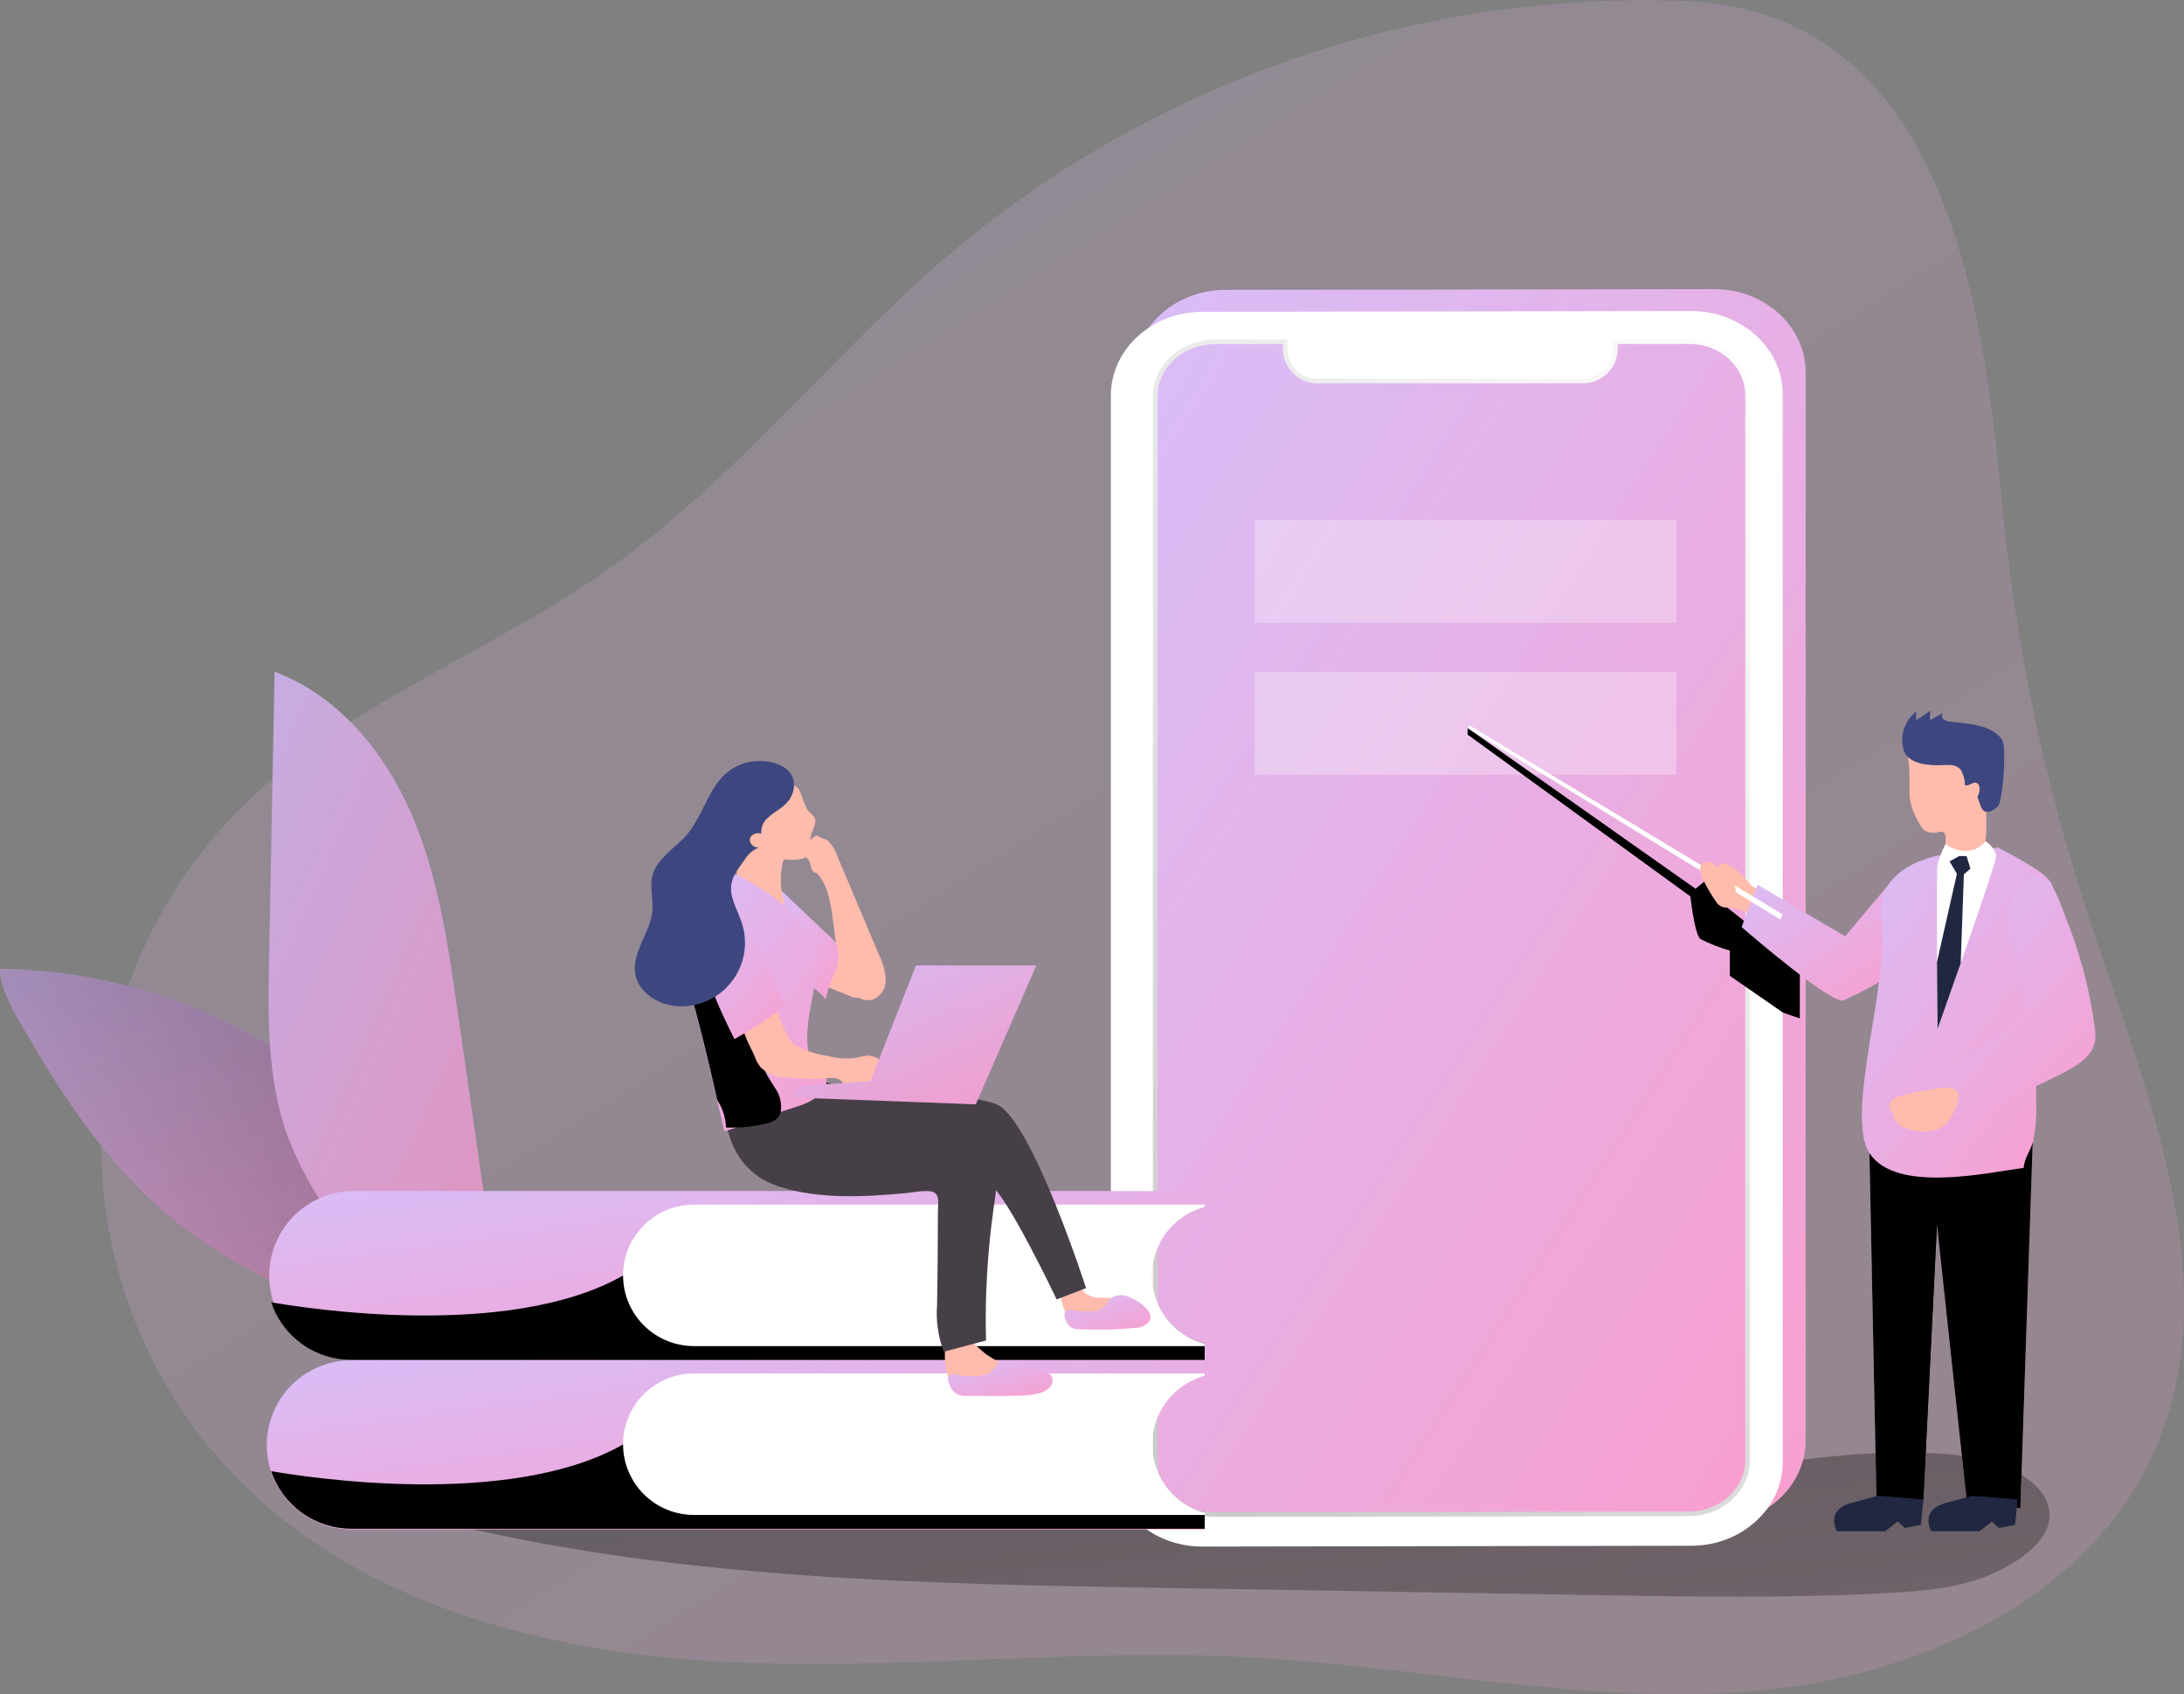 <svg width="107" height="83" viewBox="0 0 107 83" fill="none" xmlns="http://www.w3.org/2000/svg">
<rect x="0" y="0" width="107" height="83" fill="#808080" stroke="none"/>
<g clip-path="url(#clip0)">
<path opacity="0.18" d="M47.035 12.016C41.026 17.02 36.205 23.379 29.818 27.878C23.915 32.039 16.793 34.537 11.714 39.665C7.379 44.043 4.95 49.952 4.956 56.108C4.961 62.264 7.4 68.17 11.742 72.54C17.815 78.652 26.796 80.953 35.403 81.408C44.01 81.864 52.648 80.731 61.259 81.193C69.406 81.631 77.518 83.494 85.647 82.873C93.777 82.252 102.398 78.43 105.615 70.945C109.17 62.663 105.095 53.343 102.285 44.778C100.159 38.305 98.756 31.617 98.1 24.836C97.124 14.694 95.332 0.61 82.548 0.049C69.642 -0.438 57.005 3.82 47.035 12.016Z" fill="url(#paint0_linear)"/>
<path d="M83.717 72.117C64.415 74.587 44.858 72.689 25.396 72.745C23.982 72.745 22.056 73.331 22.279 74.718C33.59 77.385 45.335 77.594 56.964 77.791L78.126 78.144C82.965 78.225 87.807 78.306 92.618 78.035C94.417 77.933 96.262 77.767 97.884 76.976C102.44 74.753 100.182 71.827 96.251 71.33C92.098 70.808 87.849 71.588 83.717 72.117Z" fill="url(#paint1_linear)"/>
<path d="M55.55 18.305V70.603C55.55 72.865 57.558 74.693 60.032 74.689L83.983 74.654C86.457 74.654 88.464 72.812 88.464 70.553V18.252C88.464 15.989 86.457 14.158 83.983 14.165L60.032 14.2C57.558 14.204 55.55 16.042 55.55 18.305ZM57.833 18.34C57.833 16.946 59.071 15.813 60.597 15.813H63.973V16.124C63.994 16.571 64.192 16.992 64.523 17.294C64.854 17.596 65.292 17.756 65.74 17.736L78.617 17.715C79.065 17.732 79.502 17.572 79.833 17.27C80.164 16.967 80.362 16.546 80.384 16.099V15.788H83.869C85.396 15.788 86.633 16.914 86.633 18.308V70.448C86.633 71.842 85.396 72.971 83.869 72.974L60.597 73.013C59.071 73.013 57.833 71.888 57.833 70.493V18.34Z" fill="url(#paint2_linear)"/>
<path d="M54.423 19.377V71.679C54.423 73.941 56.43 75.769 58.904 75.766L82.859 75.727C85.333 75.727 87.341 73.888 87.341 71.626V19.328C87.341 17.066 85.333 15.234 82.859 15.238L58.904 15.277C56.43 15.28 54.423 17.119 54.423 19.377ZM56.709 19.416C56.709 18.005 57.943 16.89 59.47 16.886H62.846V17.197C62.867 17.644 63.065 18.064 63.396 18.366C63.727 18.668 64.165 18.826 64.613 18.806H77.486C77.935 18.823 78.373 18.662 78.704 18.359C79.035 18.056 79.232 17.634 79.253 17.186V16.879H82.742C84.265 16.879 85.502 18.005 85.502 19.398V71.524C85.502 72.915 84.265 74.047 82.742 74.051L59.488 74.1C57.961 74.1 56.727 72.975 56.727 71.581L56.709 19.416Z" fill="white"/>
<path d="M56.709 19.402V71.566C56.709 72.978 57.943 74.09 59.47 74.086L82.746 74.051C84.269 74.051 85.506 72.914 85.506 71.524V19.37C85.506 17.959 84.269 16.847 82.746 16.851H79.257V17.158C79.236 17.606 79.038 18.027 78.707 18.331C78.376 18.634 77.939 18.795 77.49 18.777H64.616C64.168 18.797 63.731 18.639 63.399 18.338C63.068 18.036 62.87 17.615 62.849 17.168V16.858H59.488C57.943 16.889 56.709 18.022 56.709 19.402Z" stroke="url(#paint3_linear)" stroke-width="0.45" stroke-miterlimit="10"/>
<path d="M56.709 19.402V71.566C56.709 72.978 57.943 74.09 59.47 74.086L82.746 74.051C84.269 74.051 85.506 72.914 85.506 71.524V19.37C85.506 17.959 84.269 16.847 82.746 16.851H79.257V17.158C79.236 17.606 79.038 18.027 78.707 18.331C78.376 18.634 77.939 18.795 77.49 18.777H64.616C64.168 18.797 63.731 18.639 63.399 18.338C63.068 18.036 62.87 17.615 62.849 17.168V16.858H59.488C57.943 16.889 56.709 18.022 56.709 19.402Z" fill="url(#paint4_linear)"/>
<path opacity="0.28" d="M82.127 32.911H61.467V37.95H82.127V32.911Z" fill="white"/>
<path opacity="0.28" d="M82.127 25.472H61.467V30.511H82.127V25.472Z" fill="white"/>
<path d="M71.901 35.667V35.988L82.816 43.914C82.816 43.914 83.018 45.781 83.311 46.003C83.77 46.239 84.252 46.428 84.75 46.567V47.806L87.355 49.609L88.178 49.892V47.28L84.615 44.457L83.502 43.187L83.071 43.54L71.901 35.667Z" fill="url(#paint5_linear)"/>
<path d="M69.3 17.662L73.722 17.655V17.295L69.3 17.302V17.662Z" fill="url(#paint6_linear)"/>
<path d="M68.137 17.87C68.402 17.867 68.615 17.667 68.613 17.424C68.611 17.18 68.394 16.985 68.128 16.987C67.863 16.99 67.649 17.189 67.652 17.433C67.654 17.677 67.871 17.872 68.137 17.87Z" fill="url(#paint7_linear)"/>
<path d="M0 47.464C0.021 48.35 0.463 49.165 0.898 49.934C2.884 53.438 5.115 56.893 8.197 59.494C12.721 63.319 18.652 64.967 24.378 66.513C23.866 66.262 23.247 63.63 23.021 63.051C22.579 61.915 22.166 60.771 21.738 59.632C21.066 57.828 19.652 56.378 18.277 55.044C15.161 52.051 11.38 49.836 7.242 48.579C4.893 47.869 2.455 47.493 0 47.464Z" fill="url(#paint8_linear)"/>
<path d="M0 47.464C0.021 48.35 0.463 49.165 0.898 49.934C2.884 53.438 5.115 56.893 8.197 59.494C12.721 63.319 18.652 64.967 24.378 66.513C23.866 66.262 23.247 63.63 23.021 63.051C22.579 61.915 22.166 60.771 21.738 59.632C21.066 57.828 19.652 56.378 18.277 55.044C15.161 52.051 11.38 49.836 7.242 48.579C4.893 47.869 2.455 47.493 0 47.464Z" fill="url(#paint9_linear)"/>
<path d="M22.402 49.426C21.936 46.165 21.455 42.855 20.14 39.834C18.825 36.814 16.546 34.061 13.453 32.911C13.366 37.583 13.276 42.255 13.184 46.928C13.135 49.627 13.089 52.376 13.863 54.963C15.22 59.49 19.942 64.808 24.495 66.305C25.17 64.127 24.039 60.831 23.717 58.569L22.402 49.426Z" fill="url(#paint10_linear)"/>
<path d="M22.402 49.426C21.936 46.165 21.455 42.855 20.14 39.834C18.825 36.814 16.546 34.061 13.453 32.911C13.366 37.583 13.276 42.255 13.184 46.928C13.135 49.627 13.089 52.376 13.863 54.963C15.22 59.49 19.942 64.808 24.495 66.305C25.17 64.127 24.039 60.831 23.717 58.569L22.402 49.426Z" fill="url(#paint11_linear)"/>
<path d="M40.016 42.77C39.856 42.77 39.758 42.601 39.719 42.446C39.705 42.287 39.637 42.138 39.528 42.022C39.464 41.973 39.372 41.941 39.347 41.864C39.339 41.829 39.339 41.792 39.347 41.758C39.391 41.578 39.474 41.41 39.59 41.266C39.706 41.122 39.853 41.006 40.019 40.925C40.189 41.073 40.447 41.069 40.609 41.225C40.78 41.416 40.912 41.639 40.998 41.881L42.582 45.636L43.077 46.807C43.267 47.181 43.374 47.592 43.391 48.011C43.397 48.221 43.336 48.428 43.218 48.602C43.101 48.776 42.931 48.908 42.734 48.981C42.598 49.011 42.457 49.009 42.322 48.978C42.187 48.946 42.061 48.885 41.953 48.798C41.736 48.621 41.565 48.396 41.45 48.141C41.041 47.316 40.98 46.377 40.857 45.449C40.733 44.521 40.645 43.448 40.016 42.77Z" fill="#FFBBAB"/>
<path d="M39.863 45.721C39.825 45.689 39.78 45.666 39.732 45.654C39.684 45.641 39.633 45.638 39.584 45.646C39.532 45.665 39.487 45.698 39.453 45.742C39.283 45.941 39.163 46.177 39.101 46.432C39.04 46.686 39.039 46.952 39.1 47.206C39.137 47.428 39.238 47.634 39.39 47.799C39.558 47.946 39.754 48.057 39.966 48.127L41.67 48.805C41.798 48.87 41.943 48.897 42.087 48.882C42.161 48.861 42.231 48.825 42.292 48.777C42.352 48.728 42.403 48.668 42.44 48.6C42.548 48.43 42.616 48.237 42.641 48.037C42.665 47.837 42.645 47.634 42.581 47.443C42.263 46.451 40.68 46.2 39.863 45.721Z" fill="#FFBBAB"/>
<path d="M38.082 43.441L39.436 44.725L40.422 45.661C40.645 45.872 40.927 46.063 41.019 46.366C41.133 46.795 41.093 47.249 40.906 47.651C40.696 48.078 40.54 48.53 40.443 48.995C40.443 48.826 39.902 48.434 39.782 48.339C39.521 48.134 39.245 47.954 38.983 47.753C38.722 47.552 38.397 47.344 38.305 47.083C38.278 46.915 38.27 46.744 38.28 46.575L38.107 43.857L38.082 43.441Z" fill="url(#paint12_linear)"/>
<path d="M38.082 43.441L39.436 44.725L40.422 45.661C40.645 45.872 40.927 46.063 41.019 46.366C41.133 46.795 41.093 47.249 40.906 47.651C40.696 48.078 40.54 48.53 40.443 48.995C40.443 48.826 39.902 48.434 39.782 48.339C39.521 48.134 39.245 47.954 38.983 47.753C38.722 47.552 38.397 47.344 38.305 47.083C38.278 46.915 38.27 46.744 38.28 46.575L38.107 43.857L38.082 43.441Z" fill="url(#paint13_linear)"/>
<path d="M57.459 60.027C57.136 60.348 56.88 60.729 56.705 61.15C56.53 61.57 56.441 62.021 56.441 62.476C56.438 62.962 56.539 63.443 56.738 63.887C56.947 64.364 57.261 64.787 57.656 65.125C58.051 65.464 58.518 65.709 59.021 65.842V66.636H17.221C16.141 66.605 15.115 66.154 14.363 65.38C13.61 64.607 13.189 63.57 13.189 62.492C13.189 61.413 13.61 60.377 14.363 59.603C15.115 58.829 16.141 58.378 17.221 58.347H59.021V59.141C58.431 59.294 57.892 59.599 57.459 60.027Z" fill="url(#paint14_linear)"/>
<path d="M59.021 65.828V66.622H17.221C16.351 66.624 15.503 66.352 14.797 65.845C14.091 65.338 13.563 64.623 13.287 63.799C14.874 64.078 24.926 65.677 30.521 62.49L56.738 63.902C56.95 64.373 57.265 64.79 57.66 65.124C58.056 65.457 58.52 65.698 59.021 65.828Z" fill="url(#paint15_linear)"/>
<path d="M57.459 60.027C57.027 60.457 56.717 60.994 56.559 61.582C56.401 62.171 56.401 62.79 56.559 63.379C56.718 63.967 57.029 64.503 57.461 64.933C57.893 65.363 58.431 65.672 59.021 65.828V65.945H33.996C33.075 65.945 32.193 65.58 31.541 64.93C30.891 64.28 30.525 63.398 30.525 62.479C30.525 61.56 30.891 60.679 31.541 60.029C32.193 59.379 33.075 59.014 33.996 59.014H59.021V59.127C58.43 59.283 57.891 59.594 57.459 60.027Z" fill="white"/>
<path d="M52.606 64.77C52.755 64.834 52.917 64.863 53.079 64.854L55.554 64.914C55.62 64.918 55.687 64.911 55.752 64.893C55.824 64.857 55.882 64.799 55.92 64.727C55.957 64.656 55.971 64.574 55.96 64.494C55.926 64.285 55.827 64.091 55.677 63.941C55.526 63.791 55.332 63.692 55.122 63.658C54.703 63.595 54.278 63.569 53.853 63.581C53.681 63.58 53.511 63.54 53.357 63.463C53.203 63.386 53.069 63.274 52.966 63.136C52.772 62.892 52.539 62.642 52.217 62.875C51.712 63.259 52.125 64.512 52.606 64.77Z" fill="#FFBBAB"/>
<path d="M40.196 53.597C40.196 53.597 47.106 53.382 48.824 54.102C50.541 54.822 53.21 63.108 53.21 63.108L51.768 63.658C51.768 63.658 49.315 58.499 48.509 58.037C47.703 57.574 39.068 55.88 39.068 55.88C39.068 55.88 38.407 55.376 40.196 53.597Z" fill="#473F47"/>
<path d="M40.196 53.597C40.196 53.597 47.106 53.382 48.824 54.102C50.541 54.822 53.21 63.108 53.21 63.108L51.768 63.658C51.768 63.658 49.315 58.499 48.509 58.037C47.703 57.574 39.068 55.88 39.068 55.88C39.068 55.88 38.407 55.376 40.196 53.597Z" fill="url(#paint16_linear)"/>
<path d="M57.459 68.313C57.133 68.636 56.876 69.021 56.701 69.445C56.526 69.87 56.438 70.324 56.441 70.783C56.44 71.263 56.541 71.738 56.738 72.177C56.946 72.653 57.26 73.077 57.655 73.415C58.05 73.754 58.517 73.999 59.021 74.132V74.926H17.221C16.676 74.926 16.136 74.819 15.633 74.61C15.129 74.402 14.672 74.097 14.286 73.712C13.901 73.328 13.595 72.871 13.387 72.368C13.178 71.866 13.071 71.327 13.071 70.783C13.071 70.239 13.178 69.7 13.387 69.197C13.595 68.695 13.901 68.238 14.286 67.853C14.672 67.469 15.129 67.163 15.633 66.955C16.136 66.747 16.676 66.64 17.221 66.64H59.021V67.43C58.432 67.583 57.894 67.888 57.459 68.313Z" fill="url(#paint17_linear)"/>
<path d="M59.021 74.1V74.894H17.221C16.351 74.895 15.503 74.623 14.797 74.116C14.091 73.61 13.563 72.894 13.287 72.071C14.874 72.35 24.926 73.948 30.521 70.765L56.738 72.159C56.948 72.633 57.262 73.054 57.657 73.39C58.053 73.726 58.519 73.969 59.021 74.1Z" fill="url(#paint18_linear)"/>
<path d="M57.459 68.313C57.031 68.744 56.723 69.279 56.567 69.866C56.412 70.452 56.413 71.07 56.571 71.656C56.729 72.242 57.039 72.776 57.469 73.205C57.899 73.634 58.434 73.943 59.021 74.1V74.217H33.996C33.075 74.217 32.193 73.852 31.541 73.202C30.891 72.552 30.525 71.67 30.525 70.751C30.525 69.832 30.891 68.951 31.541 68.301C32.193 67.651 33.075 67.286 33.996 67.286H59.021V67.399C58.429 67.561 57.89 67.876 57.459 68.313Z" fill="white"/>
<path d="M50.711 67.191C50.847 67.19 50.982 67.212 51.111 67.254C51.175 67.275 51.232 67.314 51.275 67.367C51.317 67.42 51.344 67.483 51.351 67.55C51.346 67.617 51.325 67.681 51.289 67.737C51.253 67.793 51.204 67.839 51.146 67.872C51.033 67.942 50.906 67.985 50.793 68.059C50.699 68.138 50.598 68.208 50.492 68.27C50.301 68.326 50.098 68.317 49.913 68.246C49.046 68.037 48.151 67.981 47.265 68.08C47.178 68.09 47.09 68.09 47.004 68.08C46.878 68.043 46.764 67.976 46.672 67.883C46.58 67.791 46.513 67.676 46.477 67.55C46.3 67.012 46.246 66.44 46.321 65.878C46.322 65.816 46.338 65.755 46.367 65.701C46.401 65.656 46.446 65.621 46.498 65.599C47.339 65.183 47.799 66.012 48.414 66.414C49.098 66.87 49.891 67.138 50.711 67.191Z" fill="#FFBBAB"/>
<path d="M35.509 54.028C35.509 54.028 35.3 57.161 38.103 58.107C40.047 58.76 42.281 58.64 44.292 58.46C44.646 58.428 45.034 58.343 45.395 58.347C46.102 58.347 45.957 58.813 45.95 59.406C45.95 60.907 45.937 62.406 45.911 63.905C45.846 64.692 45.959 65.482 46.24 66.22L48.307 65.669C48.252 63.497 48.377 61.324 48.682 59.173C48.816 58.241 49.018 57.077 48.392 56.283C47.785 55.572 46.983 55.053 46.084 54.79L40.485 53.025L35.509 54.028Z" fill="#473F47"/>
<path d="M39.542 39.64C39.644 39.813 39.856 39.915 39.927 40.109C39.998 40.304 39.849 40.575 39.764 40.815C39.651 41.136 39.687 41.496 39.574 41.821C39.554 41.892 39.515 41.955 39.461 42.005C39.408 42.038 39.349 42.061 39.287 42.072C39.048 42.121 38.803 42.135 38.559 42.114C38.514 42.098 38.464 42.098 38.418 42.114C38.383 42.146 38.36 42.19 38.354 42.237C38.213 42.849 38.223 43.486 38.383 44.094C38.435 44.291 38.492 44.538 38.344 44.679C38.292 44.73 38.227 44.763 38.156 44.775C37.693 44.888 37.248 44.545 36.933 44.189C36.657 43.865 36.419 43.51 36.226 43.13C36.163 43.021 36.121 42.902 36.103 42.777C36.094 42.629 36.113 42.481 36.159 42.34C36.291 41.834 36.371 41.316 36.4 40.794C36.435 40.127 36.4 39.432 36.64 38.814C36.717 38.603 36.859 38.421 37.046 38.296C37.267 38.194 37.511 38.153 37.753 38.179C38.243 38.147 38.727 38.305 39.103 38.62C39.213 38.737 39.411 39.425 39.542 39.64Z" fill="#FFBBAB"/>
<path d="M40.196 53.597C39.882 53.87 39.513 54.071 39.114 54.187C38.831 54.285 38.541 54.377 38.248 54.469C37.832 54.594 37.426 54.748 37.032 54.931C36.615 55.069 36.304 55.171 36.067 55.242C35.854 55.317 35.637 55.382 35.417 55.436C35.438 55.424 35.461 55.413 35.484 55.404C35.484 55.404 35.343 54.779 35.131 53.904C34.777 52.295 34.183 49.849 33.897 48.935C33.762 48.358 33.727 47.761 33.794 47.171C33.939 45.23 34.71 42.696 36.124 42.859C36.124 42.859 38.124 43.893 38.729 44.697C39.28 45.442 40.015 46.003 40.023 47.009C40.04 48.42 39.45 49.744 39.563 51.205C39.565 51.418 39.618 51.627 39.718 51.815C39.888 52.08 40.224 52.207 40.39 52.471C40.484 52.655 40.516 52.864 40.481 53.067C40.446 53.27 40.346 53.456 40.196 53.597Z" fill="url(#paint19_linear)"/>
<path d="M37.983 53.318C38.218 53.653 38.313 54.065 38.248 54.469C38.214 54.605 38.14 54.728 38.036 54.822C37.867 54.948 37.669 55.03 37.46 55.062C37.003 55.166 36.536 55.226 36.067 55.242C35.901 55.242 35.735 55.242 35.569 55.242C35.555 54.762 35.407 54.297 35.141 53.897C34.788 52.288 34.194 49.842 33.908 48.928C33.773 48.35 33.738 47.754 33.805 47.164C34.043 46.866 34.24 46.539 34.392 46.19C34.498 45.915 34.675 45.615 34.972 45.593C35.269 45.572 35.442 45.791 35.604 45.996C36.615 47.284 37.354 48.875 38.241 50.259C38.287 50.317 38.313 50.389 38.315 50.463C38.295 50.541 38.246 50.608 38.178 50.65C37.796 50.968 37.389 51.356 37.347 51.843C37.304 52.33 37.693 52.856 37.983 53.318Z" fill="url(#paint20_linear)"/>
<path d="M36.972 51.748C37.036 51.939 37.132 52.118 37.255 52.277C37.581 52.591 38.014 52.77 38.467 52.778C38.986 52.832 39.508 52.859 40.029 52.86C40.383 52.86 40.941 52.69 41.238 52.972C41.309 53.043 41.362 53.128 41.436 53.195C41.632 53.345 41.876 53.417 42.122 53.396C42.657 53.406 43.191 53.334 43.706 53.184C43.727 53.183 43.748 53.175 43.766 53.162C43.784 53.15 43.797 53.133 43.806 53.113C43.815 53.093 43.818 53.071 43.815 53.049C43.812 53.028 43.804 53.007 43.79 52.99C43.686 52.681 43.531 52.391 43.331 52.133C43.23 52.004 43.102 51.9 42.956 51.827C42.81 51.755 42.649 51.715 42.486 51.713C42.317 51.732 42.15 51.768 41.988 51.819C41.494 51.89 40.99 51.856 40.51 51.72C39.951 51.644 39.411 51.459 38.923 51.176C38.789 51.066 38.679 50.929 38.602 50.774C38.379 50.355 38.201 49.914 38.071 49.458C38.018 49.281 37.941 49.08 37.764 49.02C37.699 49.006 37.632 49.004 37.566 49.016C37.501 49.027 37.438 49.051 37.382 49.087C36.948 49.285 36.605 49.639 36.421 50.079C36.29 50.531 36.792 51.307 36.972 51.748Z" fill="#FFBBAB"/>
<path d="M36.908 45.481C36.908 45.481 38.17 48.89 38.418 49.14C38.665 49.391 35.986 50.905 35.986 50.905C35.986 50.905 34.24 47.587 34.321 46.151C34.402 44.715 35.922 44.126 36.908 45.481Z" fill="url(#paint21_linear)"/>
<path d="M38.899 38.568C38.859 38.896 38.702 39.199 38.457 39.422C38.22 39.644 37.927 39.792 37.683 40.007C37.552 40.103 37.448 40.23 37.38 40.377C37.312 40.524 37.283 40.686 37.294 40.847C37.199 40.81 37.094 40.807 36.998 40.839C36.901 40.87 36.818 40.934 36.764 41.02C36.741 41.079 36.734 41.142 36.744 41.204C36.754 41.266 36.78 41.325 36.82 41.373C36.864 41.423 36.919 41.462 36.98 41.488C37.041 41.513 37.107 41.525 37.174 41.521C36.92 41.623 36.702 41.797 36.548 42.022C36.156 42.605 35.7 43.042 35.841 43.819C35.947 44.337 36.226 44.807 36.375 45.315C36.515 45.794 36.537 46.299 36.44 46.789C36.343 47.278 36.13 47.737 35.818 48.127C35.506 48.517 35.105 48.827 34.648 49.029C34.191 49.232 33.693 49.322 33.194 49.292C32.254 49.239 31.274 48.628 31.122 47.7C30.953 46.642 31.858 45.706 31.96 44.644C32.013 44.069 31.829 43.476 31.96 42.915C32.155 42.139 32.9 41.659 33.466 41.094C34.678 39.877 34.685 37.865 36.598 37.353C37.488 37.138 38.987 37.399 38.899 38.568Z" fill="#3D467F"/>
<path d="M42.645 52.962L44.876 47.298H50.771L47.806 54.102L38.775 53.763L39.065 53.216L42.645 52.962Z" fill="url(#paint22_linear)"/>
<path d="M42.645 52.962L44.876 47.298H50.771L47.806 54.102L38.775 53.763L39.065 53.216L42.645 52.962Z" fill="url(#paint23_linear)"/>
<path d="M55.246 63.514C55.107 63.457 54.955 63.437 54.805 63.457C54.656 63.477 54.514 63.535 54.394 63.626C54.274 63.746 54.214 63.912 54.094 64.032C53.922 64.166 53.711 64.238 53.493 64.237C53.148 64.262 52.801 64.243 52.461 64.18C52.405 64.167 52.347 64.167 52.291 64.18C52.246 64.199 52.208 64.231 52.182 64.272C52.157 64.313 52.144 64.361 52.146 64.41C52.153 64.506 52.18 64.6 52.224 64.685C52.274 64.825 52.364 64.948 52.482 65.038C52.601 65.099 52.734 65.126 52.867 65.119C53.783 65.163 54.701 65.142 55.614 65.056C55.843 65.05 56.062 64.965 56.236 64.816C56.745 64.293 55.642 63.641 55.246 63.514Z" fill="url(#paint24_linear)"/>
<path d="M49.52 66.689C49.4 66.689 49.279 66.689 49.166 66.689C49.123 66.682 49.079 66.682 49.036 66.689C48.953 66.724 48.883 66.783 48.834 66.859C48.718 67.007 48.611 67.212 48.435 67.286C48.273 67.352 48.103 67.393 47.929 67.409C47.537 67.442 47.143 67.415 46.759 67.328C46.704 67.314 46.645 67.314 46.59 67.328C46.544 67.347 46.506 67.379 46.48 67.42C46.454 67.461 46.442 67.509 46.445 67.558C46.452 67.654 46.478 67.747 46.523 67.833C46.569 67.998 46.67 68.143 46.809 68.244C46.948 68.344 47.118 68.395 47.289 68.387H48.732C49.177 68.387 49.622 68.387 50.068 68.369C50.369 68.364 50.668 68.321 50.958 68.242C51.159 68.192 51.339 68.08 51.471 67.921C51.534 67.84 51.568 67.74 51.568 67.637C51.568 67.534 51.534 67.434 51.471 67.353C51.382 67.269 51.272 67.209 51.153 67.18L50.216 66.855C50.038 66.788 49.855 66.736 49.668 66.7L49.52 66.689Z" fill="url(#paint25_linear)"/>
<path d="M85.948 43.469H85.923C85.812 43.388 85.713 43.29 85.63 43.18C85.376 42.861 85.066 42.592 84.714 42.386C84.569 42.301 84.361 42.234 84.248 42.361C84.209 42.404 84.191 42.463 84.149 42.502C84.05 42.594 83.891 42.534 83.778 42.463C83.665 42.393 83.52 42.315 83.403 42.386C83.368 42.413 83.341 42.448 83.322 42.488C83.304 42.528 83.295 42.571 83.297 42.615C83.311 42.82 83.377 43.018 83.488 43.19C83.657 43.529 83.85 43.854 84.067 44.164C84.121 44.258 84.198 44.335 84.293 44.387C84.387 44.44 84.493 44.465 84.601 44.461C84.937 44.461 85.268 44.546 85.563 44.708C85.618 44.761 85.688 44.797 85.764 44.81C85.98 44.831 86.054 44.168 86.089 44.016C86.107 43.942 86.202 43.695 86.167 43.621C86.132 43.547 86.019 43.508 85.948 43.469Z" fill="#FFBBAB"/>
<path d="M91.589 56.512L91.932 73.458H94.233L94.897 59.992L96.347 73.458L98.983 73.899L99.588 55.958L91.589 56.512Z" fill="url(#paint26_linear)"/>
<path d="M91.589 56.512L91.932 73.458H94.233L94.897 59.992L96.347 73.458L98.983 73.899L99.588 55.958L91.589 56.512Z" fill="url(#paint27_linear)"/>
<path d="M97.407 73.193V57.486L99.588 55.958L98.853 73.458L97.407 73.193Z" fill="url(#paint28_linear)"/>
<path d="M85.326 45.417L85.375 45.459C85.867 45.883 89.73 49.204 90.324 49.01C91.121 48.65 91.891 48.234 92.628 47.764L92.823 47.647V42.982L90.398 45.869L86.11 43.346L85.326 45.417Z" fill="url(#paint29_linear)"/>
<path d="M85.375 45.459C85.867 45.883 89.73 49.204 90.324 49.01C91.121 48.65 91.891 48.234 92.628 47.764C92.653 47.574 92.661 47.383 92.653 47.192C92.653 46.779 92.798 45.781 92.162 46.021C91.646 46.218 91.271 46.885 90.748 47.136C90.584 47.282 90.382 47.378 90.165 47.411C89.811 47.432 89.528 47.146 89.281 46.896C88.419 46.011 87.408 45.285 86.294 44.75C86.246 44.721 86.191 44.707 86.135 44.708C86.072 44.724 86.016 44.761 85.976 44.814C85.778 45.032 85.577 45.248 85.375 45.459Z" fill="url(#paint30_linear)"/>
<path d="M97.881 41.521C98.495 41.828 99.093 42.166 99.673 42.534C100.903 43.321 100.684 43.684 100.458 45.043C99.98 47.948 99.744 50.887 99.751 53.83C99.798 54.539 99.747 55.252 99.599 55.947C99.471 56.385 99.178 56.752 99.143 57.214C97.245 57.475 92.9 58.449 91.6 56.508C90.356 54.645 92.597 48.039 92.18 45.082C91.762 42.125 95.58 41.811 95.58 41.811L97.881 41.521Z" fill="url(#paint31_linear)"/>
<path d="M95.265 55.104L98.704 57.422L99.266 56.717C99.599 55.523 99.754 54.286 99.726 53.047C99.644 51.197 99.726 51.857 99.726 51.857L94.887 54.913L95.265 55.104Z" fill="url(#paint32_linear)"/>
<path d="M93.551 38.656C93.549 38.852 93.56 39.047 93.586 39.242C93.678 39.645 93.837 40.031 94.056 40.381C94.113 40.505 94.198 40.614 94.304 40.699C94.523 40.807 94.776 40.828 95.011 40.755C95.066 40.743 95.124 40.743 95.18 40.755C95.315 40.808 95.332 40.992 95.325 41.137L95.286 41.811C95.272 41.903 95.288 41.997 95.332 42.079C95.379 42.135 95.442 42.176 95.513 42.195C95.762 42.277 96.028 42.29 96.284 42.232C96.54 42.174 96.775 42.048 96.965 41.867C97.059 41.78 97.136 41.676 97.191 41.56C97.237 41.447 97.266 41.328 97.276 41.207C97.358 40.561 97.276 39.908 97.336 39.263C97.42 38.729 97.436 38.187 97.382 37.65C97.331 37.362 97.21 37.092 97.028 36.863C96.847 36.634 96.612 36.453 96.343 36.337C95.785 36.161 95.185 36.175 94.636 36.376C94.366 36.452 94.101 36.541 93.841 36.644C93.714 36.678 93.604 36.757 93.533 36.867C93.431 37.075 93.533 37.375 93.533 37.597C93.558 37.953 93.551 38.306 93.551 38.656Z" fill="#FFBBAB"/>
<path d="M98.086 36.242C97.577 35.48 96.389 35.466 95.562 35.356C95.443 35.349 95.329 35.312 95.23 35.247C95.206 35.229 95.185 35.207 95.17 35.181C95.155 35.155 95.145 35.127 95.141 35.097C95.137 35.067 95.139 35.037 95.147 35.008C95.155 34.98 95.169 34.953 95.187 34.929L94.558 35.282V34.816C94.342 34.987 94.114 35.141 93.876 35.279V34.862C93.598 35.078 93.391 35.371 93.282 35.705C93.172 36.039 93.165 36.398 93.261 36.736C93.462 37.442 94.53 37.516 95.127 37.484C95.292 37.47 95.457 37.47 95.622 37.484C95.786 37.502 95.939 37.577 96.053 37.696C96.186 37.92 96.26 38.173 96.269 38.433C96.271 38.449 96.277 38.463 96.287 38.476C96.297 38.477 96.308 38.477 96.318 38.476C96.502 38.497 96.672 38.282 96.841 38.356C96.882 38.379 96.917 38.412 96.941 38.452C96.965 38.492 96.978 38.538 96.979 38.585C96.993 38.698 96.977 38.812 96.933 38.917C96.911 38.957 96.896 39.002 96.891 39.047C96.893 39.078 96.9 39.108 96.912 39.136L97.029 39.457C97.059 39.575 97.13 39.679 97.23 39.75C97.305 39.773 97.385 39.776 97.462 39.761C97.539 39.745 97.611 39.711 97.672 39.661C97.764 39.615 97.845 39.549 97.909 39.467C97.951 39.396 97.98 39.317 97.994 39.234C98.149 38.435 98.213 37.62 98.185 36.807C98.192 36.614 98.158 36.421 98.086 36.242Z" fill="#3D467F"/>
<path d="M97.28 41.214C97.28 41.214 97.807 41.567 97.792 41.98C97.778 42.393 94.922 50.414 94.922 50.414C94.922 50.414 94.859 42.724 94.922 42.368C95.019 42.02 95.148 41.683 95.308 41.359C95.308 41.359 96.449 42.185 97.28 41.214Z" fill="white"/>
<path d="M96.347 41.938L96.537 42.559L96.216 42.83L96.06 47.188L94.926 50.41L94.897 47.136L95.873 42.809L95.516 42.199L95.986 41.938H96.347Z" fill="#212741"/>
<path d="M94.233 53.279C94.569 53.704 94.951 54.091 95.371 54.433L95.633 54.642C95.728 54.724 95.844 54.778 95.968 54.797C96.054 54.795 96.139 54.775 96.216 54.737C97.879 54.091 99.508 53.362 101.097 52.553C101.765 52.2 102.493 51.766 102.635 51.032C102.671 50.777 102.665 50.518 102.617 50.266C102.365 48.411 101.88 46.596 101.171 44.863C100.97 44.373 100.722 43.427 100.196 43.099L100.132 43.067L100.058 43.032C99.351 42.777 98.736 43.483 98.542 44.09C98.321 44.958 98.349 45.87 98.623 46.723C98.896 47.569 99.099 48.437 99.227 49.316C99.246 49.435 99.234 49.557 99.192 49.669C99.125 49.782 99.031 49.876 98.92 49.945L94.233 53.279Z" fill="url(#paint33_linear)"/>
<path d="M94.233 73.458L94.109 74.707L93.321 74.852L92.968 74.541L92.36 75.018H89.995C89.995 75.018 89.394 73.984 90.702 73.631L92.006 73.278L94.233 73.458Z" fill="#212741"/>
<path d="M98.849 73.458L98.725 74.707L97.937 74.852L97.584 74.541L96.983 75.018H94.618C94.618 75.018 94.017 73.984 95.325 73.631L96.629 73.278L98.849 73.458Z" fill="#212741"/>
<path d="M94.898 59.992L93.841 59.134L93.095 73.278L94.233 73.458L94.898 59.992Z" fill="url(#paint34_linear)"/>
<path d="M95.371 54.433L95.633 54.642C95.728 54.724 95.844 54.778 95.968 54.797C96.054 54.795 96.139 54.774 96.216 54.737C97.879 54.09 99.508 53.361 101.097 52.552C101.765 52.2 102.493 51.766 102.635 51.031C102.671 50.777 102.665 50.518 102.617 50.266C102.365 48.411 101.88 46.596 101.171 44.863C100.97 44.372 100.723 43.427 100.196 43.098L100.132 43.067L100.058 43.031C99.726 43.027 99.401 43.127 99.129 43.317C98.857 43.507 98.651 43.777 98.542 44.09C98.542 44.09 101.058 49.228 100.949 50.005C100.839 50.781 95.558 53.279 95.558 53.279L95.371 54.433Z" fill="url(#paint35_linear)"/>
<path d="M93.067 53.71C92.929 53.745 92.8 53.809 92.688 53.897C92.635 53.943 92.595 54.003 92.574 54.07C92.552 54.138 92.55 54.21 92.568 54.278C92.61 54.358 92.658 54.433 92.713 54.504C92.78 54.624 92.791 54.776 92.851 54.899C92.973 55.087 93.16 55.224 93.378 55.28C94.007 55.506 94.774 55.538 95.283 55.104C95.636 54.79 96.393 53.488 95.576 53.29C95.229 53.269 94.88 53.305 94.544 53.396C94.044 53.46 93.549 53.565 93.067 53.71Z" fill="#FFBBAB"/>
<path d="M72.007 35.55L71.901 35.667L87.228 45.05L87.341 44.796L72.007 35.55Z" fill="white"/>
<path d="M83.304 42.693C83.279 42.578 83.298 42.459 83.357 42.358C83.398 42.313 83.448 42.278 83.505 42.255C83.561 42.233 83.622 42.223 83.682 42.227C83.74 42.222 83.799 42.228 83.855 42.245C83.983 42.291 84.057 42.417 84.138 42.527C84.164 42.561 84.194 42.592 84.226 42.619C84.271 42.648 84.32 42.672 84.371 42.689C84.444 42.712 84.513 42.744 84.576 42.785C84.674 42.859 84.756 42.953 84.817 43.06C84.876 43.145 84.927 43.236 84.969 43.331C85.015 43.456 85.035 43.588 85.029 43.72C85.033 43.764 85.022 43.809 84.997 43.847C84.964 43.883 84.918 43.904 84.87 43.907C84.675 43.922 84.481 43.873 84.318 43.766C84.152 43.667 84.004 43.536 83.848 43.413C83.71 43.34 83.59 43.238 83.495 43.114C83.401 42.989 83.336 42.845 83.304 42.693Z" fill="#FFBBAB"/>
</g>
<defs>
<linearGradient id="paint0_linear" x1="47.568" y1="-45.637" x2="129.625" y2="84.165" gradientUnits="userSpaceOnUse">
<stop stop-color="#D5C1FC"/>
<stop offset="1" stop-color="#FB9CCB"/>
</linearGradient>
<linearGradient id="paint1_linear" x1="58.699" y1="49.617" x2="68.322" y2="139.903" gradientUnits="userSpaceOnUse">
<stop offset="0.01"/>
<stop offset="0.08" stop-opacity="0.69"/>
<stop offset="0.21" stop-opacity="0.32"/>
<stop offset="1" stop-opacity="0"/>
</linearGradient>
<linearGradient id="paint2_linear" x1="69.294" y1="-19.128" x2="131.53" y2="24.411" gradientUnits="userSpaceOnUse">
<stop stop-color="#D5C1FC"/>
<stop offset="1" stop-color="#FB9CCB"/>
</linearGradient>
<linearGradient id="paint3_linear" x1="97.215" y1="26.862" x2="54.066" y2="64.488" gradientUnits="userSpaceOnUse">
<stop stop-color="white"/>
<stop offset="1" stop-color="#CBCBCB"/>
</linearGradient>
<linearGradient id="paint4_linear" x1="68.734" y1="-14.633" x2="125.89" y2="22.36" gradientUnits="userSpaceOnUse">
<stop stop-color="#D5C1FC"/>
<stop offset="1" stop-color="#FB9CCB"/>
</linearGradient>
<linearGradient id="paint5_linear" x1="4058.94" y1="1652.06" x2="3670.01" y2="3129.35" gradientUnits="userSpaceOnUse">
<stop offset="0.01"/>
<stop offset="0.08" stop-opacity="0.69"/>
<stop offset="0.21" stop-opacity="0.32"/>
<stop offset="1" stop-opacity="0"/>
</linearGradient>
<linearGradient id="paint6_linear" x1="-11933" y1="36.602" x2="-11933" y2="39.556" gradientUnits="userSpaceOnUse">
<stop stop-color="white"/>
<stop offset="1" stop-color="#CBCBCB"/>
</linearGradient>
<linearGradient id="paint7_linear" x1="-1794.59" y1="265.075" x2="-1794.92" y2="270.281" gradientUnits="userSpaceOnUse">
<stop stop-color="white"/>
<stop offset="1" stop-color="#CBCBCB"/>
</linearGradient>
<linearGradient id="paint8_linear" x1="10.18" y1="36.986" x2="28.684" y2="67.448" gradientUnits="userSpaceOnUse">
<stop stop-color="#D5C1FC"/>
<stop offset="1" stop-color="#FB9CCB"/>
</linearGradient>
<linearGradient id="paint9_linear" x1="24.361" y1="46.635" x2="-11.125" y2="76.913" gradientUnits="userSpaceOnUse">
<stop offset="0.01"/>
<stop offset="0.13" stop-opacity="0.69"/>
<stop offset="0.25" stop-opacity="0.32"/>
<stop offset="1" stop-opacity="0"/>
</linearGradient>
<linearGradient id="paint10_linear" x1="17.982" y1="14.542" x2="45.127" y2="26.615" gradientUnits="userSpaceOnUse">
<stop stop-color="#D5C1FC"/>
<stop offset="1" stop-color="#FB9CCB"/>
</linearGradient>
<linearGradient id="paint11_linear" x1="-96.178" y1="7779.67" x2="2844.07" y2="6840.33" gradientUnits="userSpaceOnUse">
<stop offset="0.01"/>
<stop offset="0.13" stop-opacity="0.69"/>
<stop offset="0.25" stop-opacity="0.32"/>
<stop offset="1" stop-opacity="0"/>
</linearGradient>
<linearGradient id="paint12_linear" x1="39.335" y1="40.386" x2="45.033" y2="44.345" gradientUnits="userSpaceOnUse">
<stop stop-color="#D5C1FC"/>
<stop offset="1" stop-color="#FB9CCB"/>
</linearGradient>
<linearGradient id="paint13_linear" x1="375.505" y1="953.38" x2="472.088" y2="897.453" gradientUnits="userSpaceOnUse">
<stop offset="0.01"/>
<stop offset="0.08" stop-opacity="0.69"/>
<stop offset="0.21" stop-opacity="0.32"/>
<stop offset="1" stop-opacity="0"/>
</linearGradient>
<linearGradient id="paint14_linear" x1="32.327" y1="53.787" x2="34.829" y2="71.583" gradientUnits="userSpaceOnUse">
<stop stop-color="#D5C1FC"/>
<stop offset="1" stop-color="#FB9CCB"/>
</linearGradient>
<linearGradient id="paint15_linear" x1="4627.43" y1="574.034" x2="4638.86" y2="1637.08" gradientUnits="userSpaceOnUse">
<stop offset="0.01"/>
<stop offset="0.08" stop-opacity="0.69"/>
<stop offset="0.21" stop-opacity="0.32"/>
<stop offset="1" stop-opacity="0"/>
</linearGradient>
<linearGradient id="paint16_linear" x1="2212.53" y1="1942.42" x2="1517.01" y2="2229" gradientUnits="userSpaceOnUse">
<stop offset="0.01"/>
<stop offset="0.08" stop-opacity="0.69"/>
<stop offset="0.21" stop-opacity="0.32"/>
<stop offset="1" stop-opacity="0"/>
</linearGradient>
<linearGradient id="paint17_linear" x1="32.259" y1="62.082" x2="34.752" y2="79.872" gradientUnits="userSpaceOnUse">
<stop stop-color="#D5C1FC"/>
<stop offset="1" stop-color="#FB9CCB"/>
</linearGradient>
<linearGradient id="paint18_linear" x1="4627.43" y1="678.859" x2="4638.84" y2="1740.96" gradientUnits="userSpaceOnUse">
<stop offset="0.01"/>
<stop offset="0.08" stop-opacity="0.69"/>
<stop offset="0.21" stop-opacity="0.32"/>
<stop offset="1" stop-opacity="0"/>
</linearGradient>
<linearGradient id="paint19_linear" x1="36.573" y1="35.929" x2="49.44" y2="44.785" gradientUnits="userSpaceOnUse">
<stop stop-color="#D5C1FC"/>
<stop offset="1" stop-color="#FB9CCB"/>
</linearGradient>
<linearGradient id="paint20_linear" x1="439.18" y1="1592.4" x2="763.358" y2="1652.12" gradientUnits="userSpaceOnUse">
<stop offset="0.01"/>
<stop offset="0.08" stop-opacity="0.69"/>
<stop offset="0.21" stop-opacity="0.32"/>
<stop offset="1" stop-opacity="0"/>
</linearGradient>
<linearGradient id="paint21_linear" x1="36.037" y1="41.314" x2="42.728" y2="47.039" gradientUnits="userSpaceOnUse">
<stop stop-color="#D5C1FC"/>
<stop offset="1" stop-color="#FB9CCB"/>
</linearGradient>
<linearGradient id="paint22_linear" x1="43.784" y1="43.556" x2="49.282" y2="56.026" gradientUnits="userSpaceOnUse">
<stop stop-color="#D5C1FC"/>
<stop offset="1" stop-color="#FB9CCB"/>
</linearGradient>
<linearGradient id="paint23_linear" x1="1461.68" y1="1122.22" x2="1642.95" y2="678.213" gradientUnits="userSpaceOnUse">
<stop offset="0.01"/>
<stop offset="0.08" stop-opacity="0.69"/>
<stop offset="0.21" stop-opacity="0.32"/>
<stop offset="1" stop-opacity="0"/>
</linearGradient>
<linearGradient id="paint24_linear" x1="53.909" y1="62.519" x2="54.961" y2="65.895" gradientUnits="userSpaceOnUse">
<stop stop-color="#D5C1FC"/>
<stop offset="1" stop-color="#FB9CCB"/>
</linearGradient>
<linearGradient id="paint25_linear" x1="48.584" y1="65.747" x2="49.487" y2="69.243" gradientUnits="userSpaceOnUse">
<stop stop-color="#D5C1FC"/>
<stop offset="1" stop-color="#FB9CCB"/>
</linearGradient>
<linearGradient id="paint26_linear" x1="94.929" y1="46.089" x2="111.88" y2="55.811" gradientUnits="userSpaceOnUse">
<stop stop-color="#D5C1FC"/>
<stop offset="1" stop-color="#FB9CCB"/>
</linearGradient>
<linearGradient id="paint27_linear" x1="-22606.6" y1="3574.68" x2="-23418.3" y2="3789.86" gradientUnits="userSpaceOnUse">
<stop offset="0.01"/>
<stop offset="0.08" stop-opacity="0.69"/>
<stop offset="0.21" stop-opacity="0.32"/>
<stop offset="1" stop-opacity="0"/>
</linearGradient>
<linearGradient id="paint28_linear" x1="-5468.6" y1="3414.98" x2="-5308.23" y2="3432.11" gradientUnits="userSpaceOnUse">
<stop offset="0.01"/>
<stop offset="0.08" stop-opacity="0.69"/>
<stop offset="0.21" stop-opacity="0.32"/>
<stop offset="1" stop-opacity="0"/>
</linearGradient>
<linearGradient id="paint29_linear" x1="88.456" y1="39.662" x2="94.398" y2="49.157" gradientUnits="userSpaceOnUse">
<stop stop-color="#D5C1FC"/>
<stop offset="1" stop-color="#FB9CCB"/>
</linearGradient>
<linearGradient id="paint30_linear" x1="-20835.4" y1="780.075" x2="-20806.3" y2="628.08" gradientUnits="userSpaceOnUse">
<stop offset="0.01"/>
<stop offset="0.08" stop-opacity="0.69"/>
<stop offset="0.21" stop-opacity="0.32"/>
<stop offset="1" stop-opacity="0"/>
</linearGradient>
<linearGradient id="paint31_linear" x1="95.15" y1="32.627" x2="112.135" y2="45.349" gradientUnits="userSpaceOnUse">
<stop stop-color="#D5C1FC"/>
<stop offset="1" stop-color="#FB9CCB"/>
</linearGradient>
<linearGradient id="paint32_linear" x1="-13370.4" y1="1010.17" x2="-13271.3" y2="1190.29" gradientUnits="userSpaceOnUse">
<stop offset="0.01"/>
<stop offset="0.08" stop-opacity="0.69"/>
<stop offset="0.21" stop-opacity="0.32"/>
<stop offset="1" stop-opacity="0"/>
</linearGradient>
<linearGradient id="paint33_linear" x1="97.751" y1="36.477" x2="110.64" y2="48.297" gradientUnits="userSpaceOnUse">
<stop stop-color="#D5C1FC"/>
<stop offset="1" stop-color="#FB9CCB"/>
</linearGradient>
<linearGradient id="paint34_linear" x1="-4306.17" y1="3068.48" x2="-4362.13" y2="3070.07" gradientUnits="userSpaceOnUse">
<stop offset="0.01"/>
<stop offset="0.08" stop-opacity="0.69"/>
<stop offset="0.21" stop-opacity="0.32"/>
<stop offset="1" stop-opacity="0"/>
</linearGradient>
<linearGradient id="paint35_linear" x1="-20778" y1="1827.16" x2="-20285.5" y2="1989.88" gradientUnits="userSpaceOnUse">
<stop offset="0.01"/>
<stop offset="0.08" stop-opacity="0.69"/>
<stop offset="0.21" stop-opacity="0.32"/>
<stop offset="1" stop-opacity="0"/>
</linearGradient>
<clipPath id="clip0">
<rect width="107" height="83" fill="white"/>
</clipPath>
</defs>
</svg>
